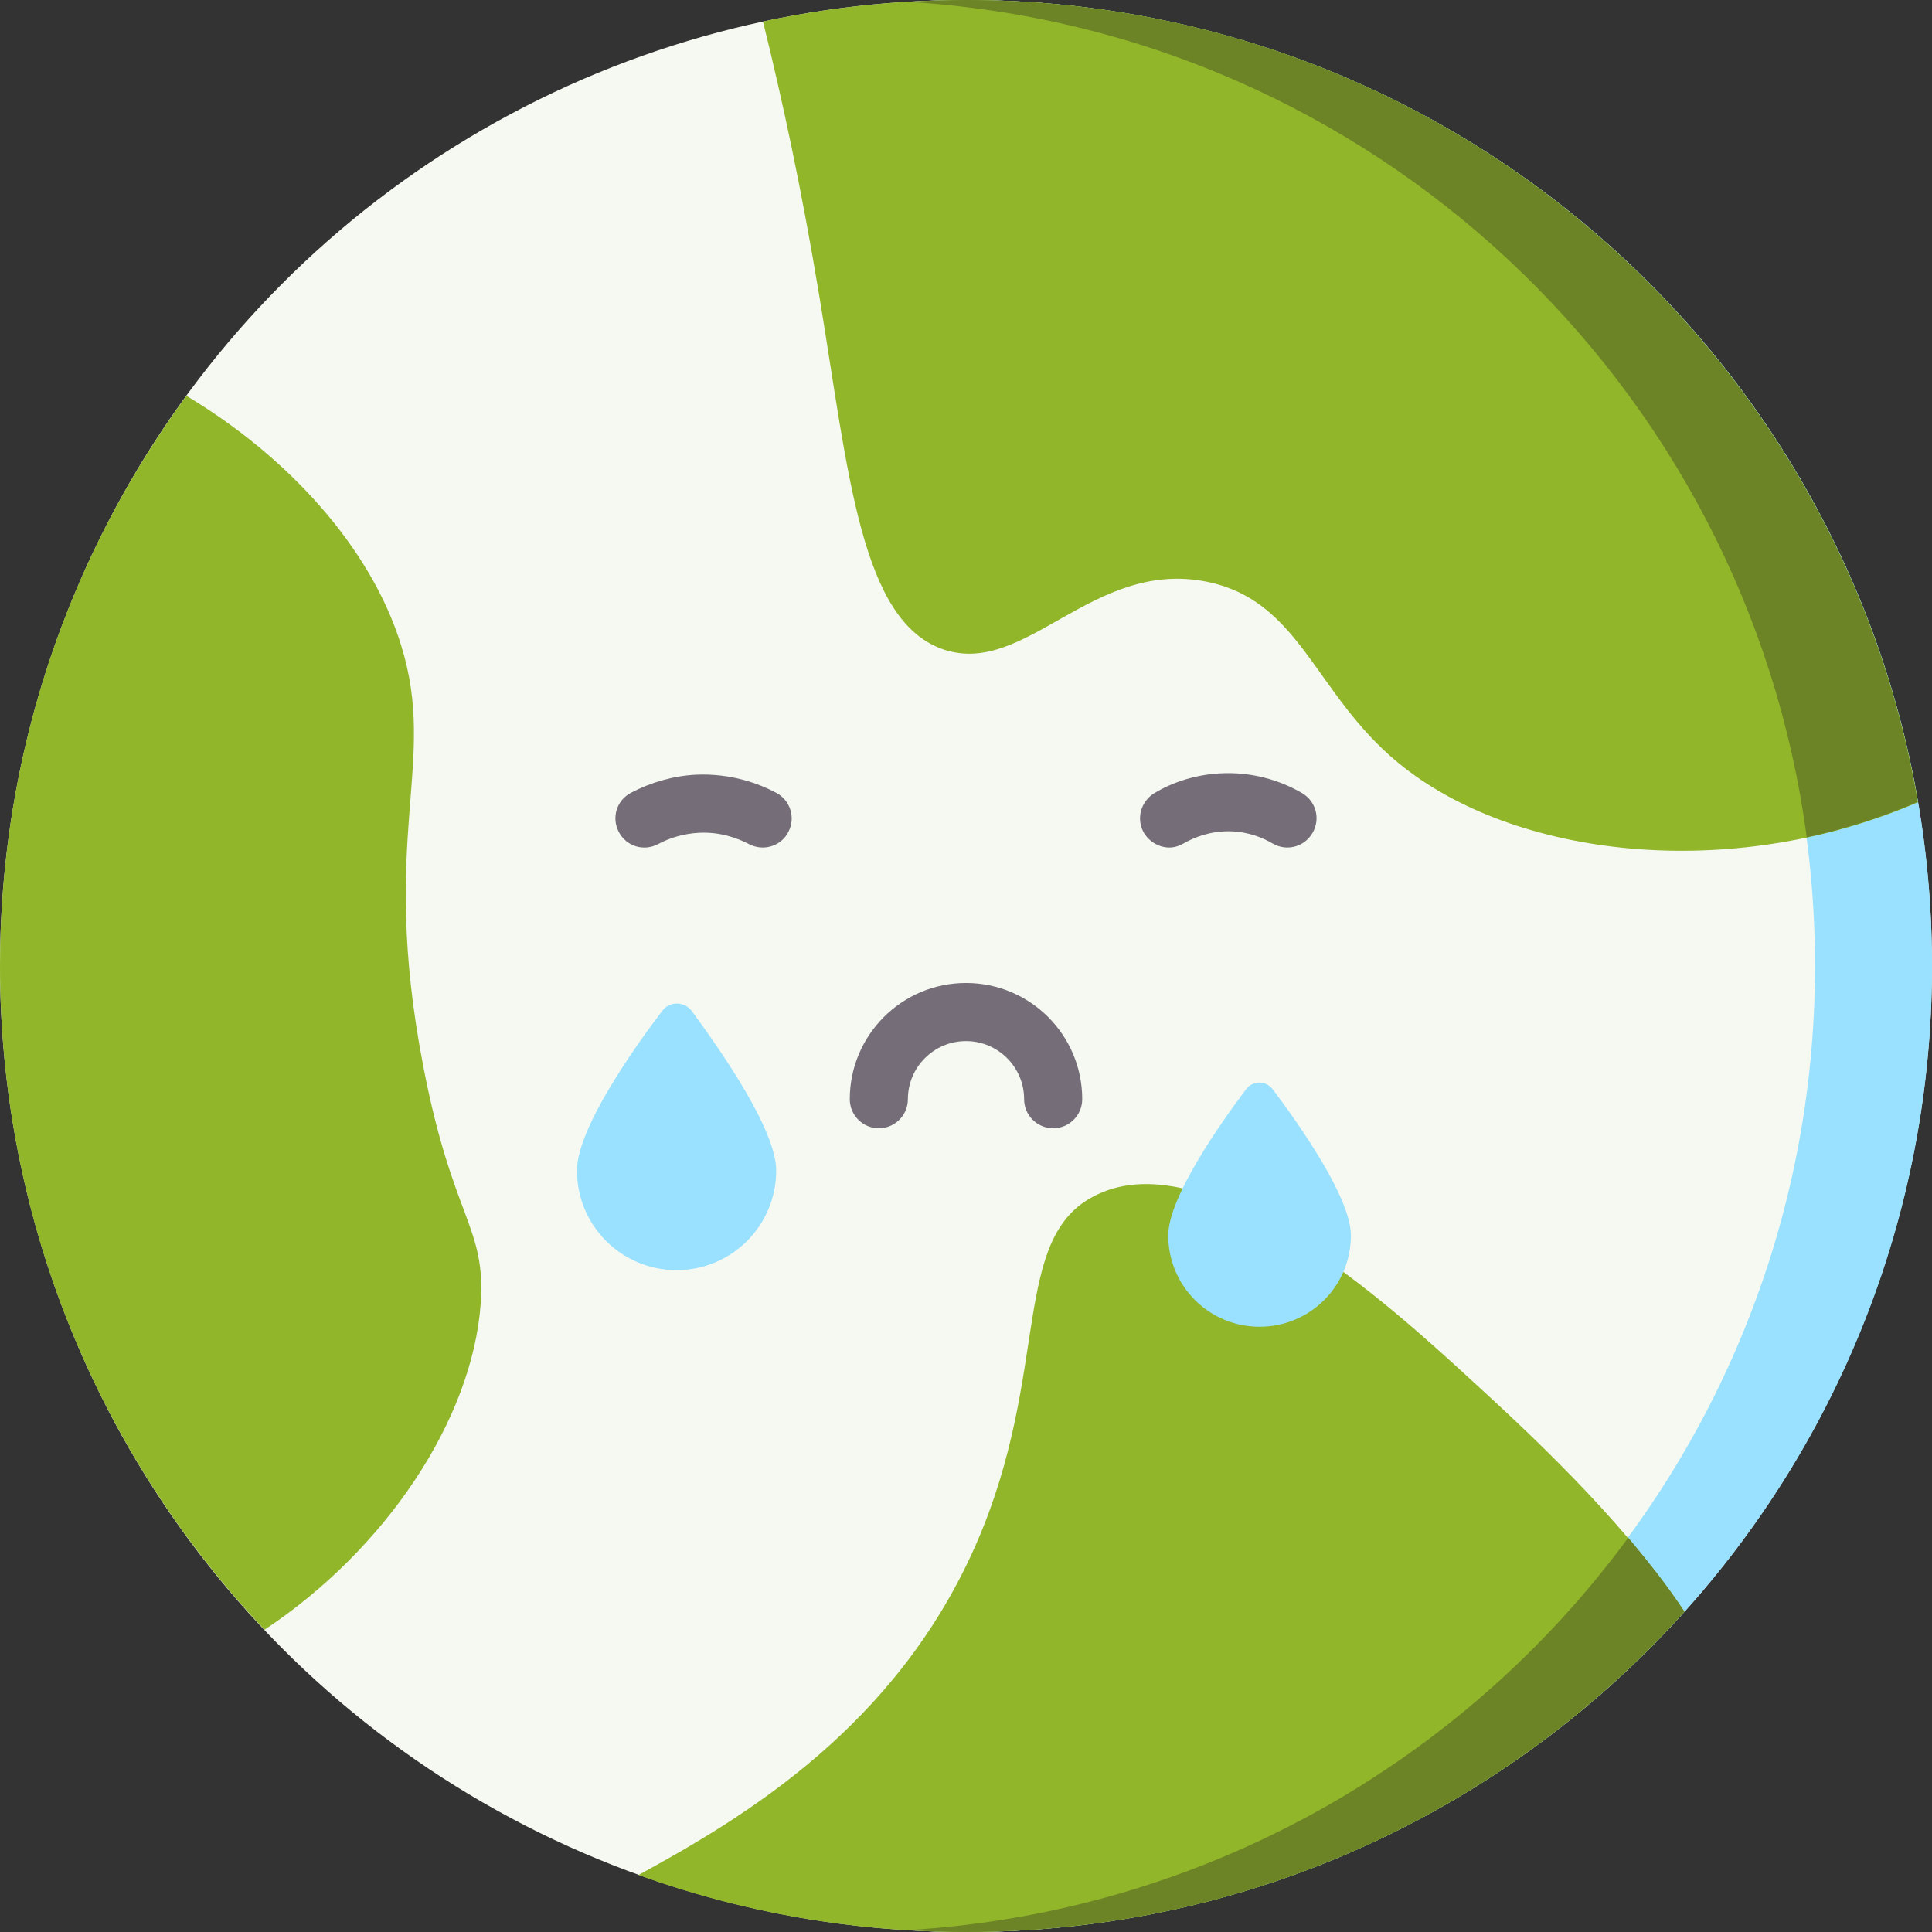 <?xml version="1.0" encoding="utf-8"?>
<!-- Generator: Adobe Illustrator 24.1.2, SVG Export Plug-In . SVG Version: 6.00 Build 0)  -->
<svg version="1.1" id="Capa_1" xmlns="http://www.w3.org/2000/svg" xmlns:xlink="http://www.w3.org/1999/xlink" x="0px" y="0px"
	 viewBox="0 0 512 512" style="enable-background:new 0 0 512 512;" xml:space="preserve">
<rect x="0" y="0" width="512" height="512" fill="#333333" stroke="none"/>
<style type="text/css">
	.st0{fill:#F5F9F1;}
	.st1{fill:#99E1FF;}
	.st2{fill:#91B62A;}
	.st3{fill:#6C8426;}
	.st4{fill:#756E78;}
</style>
<g>
	<circle class="st0" cx="256" cy="256" r="256"/>
	<path class="st1" d="M256,0c-5.2,0-10.3,0.2-15.5,0.5C374.7,8.5,481,119.8,481,256S374.7,503.5,240.5,511.5
		c5.1,0.3,10.3,0.5,15.5,0.5c141.4,0,256-114.6,256-256S397.4,0,256,0z"/>
	<path class="st2" d="M508.3,212.6C487.6,91.9,382.6,0,256,0c-18.5,0-36.5,2-53.8,5.7c5.1,20.6,10.3,44.7,15,73.2
		c7.7,46.6,10.9,86.1,33.1,93.3c21.6,7,39.2-23.9,69.2-18.1c25.2,4.9,28.7,29.7,51.1,48.1C401.1,227.3,458.4,234.1,508.3,212.6
		L508.3,212.6z"/>
	<path class="st3" d="M256,0c-5.2,0-10.3,0.2-15.4,0.5c122.8,7.3,222.2,101.2,238.2,221.4c3.7-0.8,7.4-1.7,11-2.8
		c4.3-1.2,8.6-2.7,12.8-4.3c1.9-0.7,3.8-1.5,5.6-2.3C487.6,91.9,382.6,0,256,0L256,0z"/>
	<path class="st2" d="M106.3,171c-8-25.9-30-50-56.9-66.1C18.4,147.2,0,199.5,0,256c0,68.1,26.7,130,70.1,175.9
		c32.1-21.3,55.1-55.7,57.3-86.5c1.4-20.5-7.5-22.4-15.3-63.2C100.4,221.1,116.1,202.5,106.3,171z"/>
	<path class="st2" d="M169.2,496.9c27.1,9.8,56.3,15.1,86.8,15.1c75.6,0,143.6-32.8,190.4-84.9c-17.1-25.4-42.9-48.9-57.5-62.3
		c-20.2-18.5-68.5-62.5-98.2-48.2c-23.3,11.1-11.9,46.7-32.1,92.8C237.5,457.4,197.8,481.3,169.2,496.9L169.2,496.9z"/>
	<path class="st3" d="M439.2,417c-2.5-3.2-5.1-6.4-7.7-9.5c-43.7,59.5-112.6,99.3-190.9,104l0,0c5.1,0.3,10.3,0.5,15.4,0.5
		c75.6,0,143.6-32.8,190.4-84.9C444.1,423.6,441.7,420.3,439.2,417z"/>
	<g>
		<path class="st4" d="M279.1,299c-4.3,0-7.7-3.5-7.7-7.7c0-8.5-6.9-15.4-15.4-15.4s-15.4,6.9-15.4,15.4c0,4.3-3.5,7.7-7.7,7.7
			c-4.3,0-7.7-3.5-7.7-7.7c0-17,13.8-30.8,30.8-30.8s30.8,13.8,30.8,30.8C286.8,295.5,283.4,299,279.1,299L279.1,299z"/>
	</g>
	<g>
		<g>
			<path class="st4" d="M202.1,224.6c-1.2,0-2.5-0.3-3.6-0.9c-2.9-1.5-7.5-3.3-13.3-3c-3.7,0.2-7.5,1.2-10.8,3
				c-3.8,2-8.4,0.6-10.4-3.2s-0.6-8.4,3.2-10.4c5.3-2.8,11.3-4.5,17.3-4.8c9.3-0.4,16.7,2.4,21.2,4.8c3.8,2,5.2,6.7,3.2,10.4
				C207.6,223.1,204.9,224.6,202.1,224.6L202.1,224.6z"/>
		</g>
		<g>
			<path class="st4" d="M309.9,224.6c-2.6,0-5.2-1.4-6.7-3.8c-2.2-3.7-0.9-8.4,2.7-10.6c4.3-2.6,11.4-5.5,20.5-5.3
				c8.3,0.2,14.8,3,18.7,5.3c3.7,2.2,4.9,6.9,2.7,10.6c-2.2,3.7-6.9,4.9-10.6,2.7c-2.4-1.4-6.3-3.1-11.2-3.2
				c-5.4-0.1-9.7,1.7-12.3,3.2C312.5,224.2,311.2,224.6,309.9,224.6L309.9,224.6z"/>
		</g>
	</g>
	<path class="st1" d="M358,327.4c0,13.4-10.8,24.2-24.2,24.2s-24.2-10.8-24.2-24.2c0-10.1,13.9-29.8,20.6-38.7
		c1.8-2.4,5.3-2.4,7.1,0C344,297.6,358,317.3,358,327.4z"/>
	<path class="st1" d="M205.7,310.2c0,14.6-11.8,26.4-26.4,26.4s-26.4-11.8-26.4-26.4c0-11.1,15.2-32.6,22.6-42.3
		c1.9-2.6,5.8-2.6,7.8,0C190.5,277.7,205.7,299.2,205.7,310.2L205.7,310.2z"/>
</g>
</svg>
